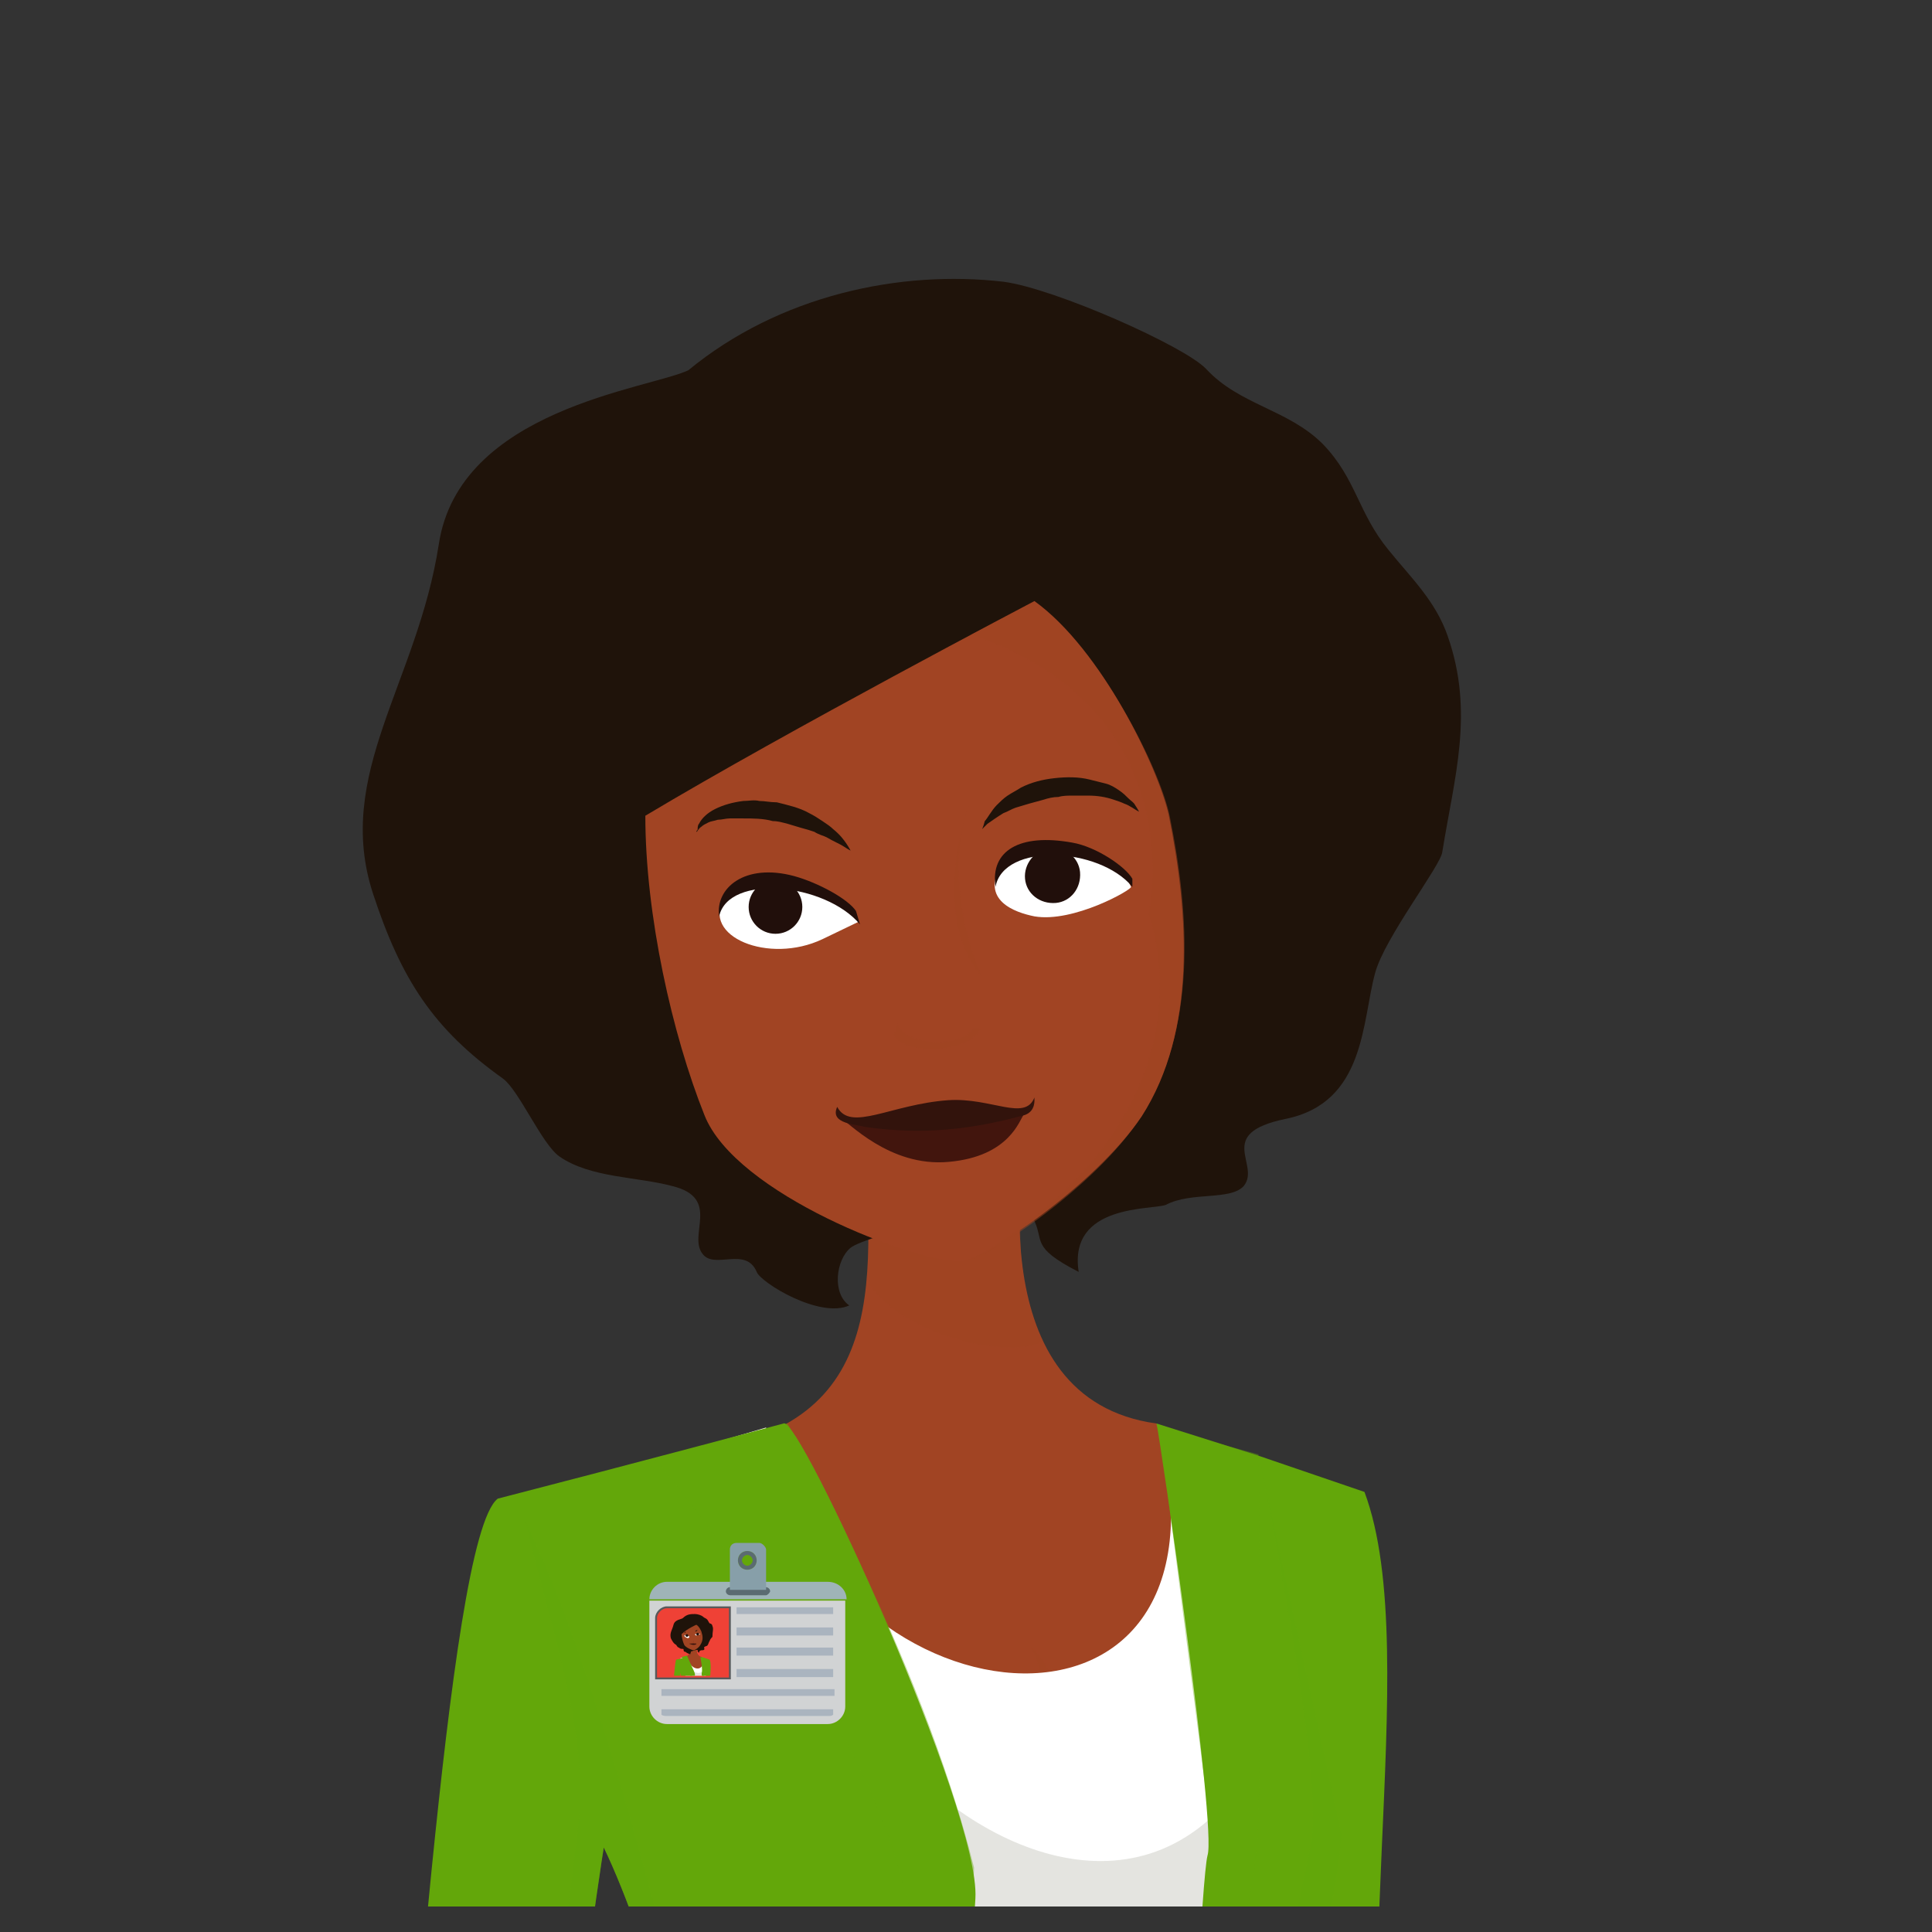 <?xml version="1.0" encoding="utf-8"?>
<!-- Generator: Adobe Illustrator 19.0.1, SVG Export Plug-In . SVG Version: 6.00 Build 0)  -->
<svg version="1.1" id="Layer_1" xmlns="http://www.w3.org/2000/svg" xmlns:xlink="http://www.w3.org/1999/xlink" x="0px" y="0px"
	 viewBox="0 0 144 144" style="enable-background:new 0 0 144 144;" xml:space="preserve">
<rect x="0" y="0" width="144" height="144" fill="#333333" stroke="none"/>
<style type="text/css">
	.st0{clip-path:url(#SVGID_2_);}
	.st1{opacity:0.4;fill:#818181;}
	.st2{fill:#FDD1B0;}
	.st3{opacity:0.25;fill:#F9B38A;}
	.st4{opacity:0.7;fill:#FABD98;}
	.st5{opacity:0.7;}
	.st6{opacity:0.2;fill:#F37C3F;}
	.st7{fill:#FFFFFF;}
	.st8{fill:#3E1410;}
	.st9{fill:url(#SVGID_3_);}
	.st10{fill:url(#SVGID_4_);}
	.st11{fill:url(#hair_4_);}
	.st12{fill:#333E48;}
	.st13{fill:#49606C;}
	.st14{opacity:0.3;fill:#49606C;}
	.st15{fill:#F3F3F3;}
	.st16{fill:#E6E6E5;}
	.st17{fill:#0E222D;}
	.st18{opacity:0.5;fill:#0E222D;}
	.st19{opacity:0.7;fill:#11273D;}
	.st20{opacity:0.4;fill:#1A1A1A;}
	.st21{clip-path:url(#SVGID_6_);}
	.st22{fill:#A97C50;}
	.st23{opacity:0.7;fill:#A57E5C;}
	.st24{fill:#8B5E3C;}
	.st25{fill:#3C2415;}
	.st26{opacity:0.8;fill:#8B5E3C;}
	.st27{fill:#36160E;}
	.st28{opacity:0.25;fill:#8B5E3C;}
	.st29{fill:#25110B;}
	.st30{opacity:0.4;fill:#524F4F;}
	.st31{fill:url(#SVGID_7_);}
	.st32{opacity:0.3;fill:url(#SVGID_8_);}
	.st33{fill:url(#SVGID_9_);}
	.st34{opacity:0.3;fill:url(#SVGID_10_);}
	.st35{opacity:0.2;fill:url(#SVGID_11_);}
	.st36{fill:#131313;}
	.st37{fill:url(#SVGID_12_);}
	.st38{fill:url(#SVGID_13_);}
	.st39{fill:#010101;}
	.st40{fill:#F1F2F2;}
	.st41{opacity:0.3;fill:#303030;}
	.st42{fill:#E2231A;}
	.st43{opacity:0.75;fill:#C3C6C8;}
	.st44{fill:#0B0A0B;}
	.st45{fill:#282829;}
	.st46{fill:#1C1B1C;}
	.st47{fill:#F9A45D;}
	.st48{clip-path:url(#SVGID_15_);}
	.st49{opacity:0.25;fill:#333333;}
	.st50{fill:#A14423;}
	.st51{opacity:0.5;fill:#A14423;}
	.st52{fill:#3B3434;}
	.st53{fill:#2E2D26;}
	.st54{opacity:0.25;fill:#2E2D26;}
	.st55{opacity:0.2;fill:#7B7C68;}
	.st56{fill:#63A70A;}
	.st57{opacity:0.4;fill:#63A70A;}
	.st58{opacity:0.4;}
	.st59{fill:#1F130A;}
	.st60{fill:#42150D;}
	.st61{fill:#32130C;}
	.st62{fill:#210F0B;}
	.st63{fill:#D1D3D4;}
	.st64{fill:#EF4136;stroke:#58595B;stroke-width:0.141;stroke-miterlimit:10;}
	.st65{fill:#AAB4BF;}
	.st66{fill:#9FB4B8;}
	.st67{fill:#5B6B71;}
	.st68{fill:#879FA9;}
	.st69{clip-path:url(#SVGID_17_);}
	.st70{fill:#C4D600;}
	.st71{opacity:0.7;fill:#753317;}
	.st72{clip-path:url(#SVGID_19_);}
	.st73{opacity:0.3;fill:#524F4F;}
	.st74{fill:#FBC19E;}
	.st75{opacity:0.2;fill:#F8C5A6;}
	.st76{fill:#FCC3A1;}
	.st77{opacity:8.000000e-002;fill:url(#SVGID_20_);}
	.st78{opacity:8.000000e-002;fill:url(#SVGID_21_);}
	.st79{opacity:0.29;fill:#FBC19E;}
	.st80{fill:#C2531A;}
	.st81{opacity:0.8;fill:#E7835E;}
	.st82{opacity:0.4;fill:#C9920E;}
	.st83{fill:#FF6C0C;}
	.st84{fill:#2D4C56;}
	.st85{fill:#F6D2AE;}
	.st86{fill:#0C2633;}
	.st87{opacity:0.1;fill:url(#SVGID_22_);}
	.st88{opacity:0.1;fill:url(#SVGID_23_);}
	.st89{opacity:0.2;fill:#FFFFFF;}
	.st90{fill:#008FBE;}
	.st91{fill:#004D71;}
	.st92{opacity:0.3;fill:#004D71;}
	.st93{fill:#F9AA7E;}
	.st94{opacity:0.3;fill:#EC8449;}
	.st95{fill:url(#left_arm_2_);}
	.st96{opacity:0.2;fill:#EC8449;}
	.st97{opacity:0.25;fill:#7B7C68;}
	.st98{fill:#111111;}
	.st99{fill:#F8A063;}
	.st100{opacity:0.7;fill:#F8A063;}
	.st101{opacity:0.3;fill:#F8A063;}
	.st102{opacity:0.3;fill:#FAAE72;}
	.st103{fill:#F15941;}
	.st104{fill:#E5442F;}
	.st105{fill:#CC2E27;}
	.st106{opacity:0.12;fill:url(#SVGID_24_);}
	.st107{opacity:0.12;fill:url(#SVGID_25_);}
	.st108{fill:#07090E;}
	.st109{fill:#1A1A1A;}
	.st110{fill:#7A3E74;}
	.st111{fill:#2D2D3B;}
	.st112{opacity:0.15;fill:#333E48;}
	.st113{fill:#732282;}
	.st114{opacity:0.59;fill:#732282;}
	.st115{opacity:0.8;clip-path:url(#SVGID_19_);fill:#E7835E;}
	.st116{clip-path:url(#SVGID_27_);}
	.st117{opacity:0.15;fill:#010101;}
	.st118{fill:#2D140D;}
	.st119{fill:url(#trousers_3_);}
	.st120{opacity:0.5;fill:url(#SVGID_28_);}
	.st121{opacity:0.5;fill:url(#SVGID_29_);}
	.st122{opacity:0.25;fill:#5D2D11;}
	.st123{opacity:0.1;fill:#5C5925;}
	.st124{fill:#FECD8F;}
	.st125{opacity:0.5;fill:#FAB072;}
	.st126{fill:#FFE9CC;}
	.st127{opacity:0.3;fill:#A67D52;}
	.st128{fill:#FECC8C;}
	.st129{opacity:0.85;}
	.st130{opacity:0.15;fill:#004D71;}
	.st131{opacity:0.2;fill:#004D71;}
	.st132{opacity:0.3;fill:#ACAE85;}
	.st133{fill:#FFEFD9;}
	.st134{opacity:0.58;fill:#F8A063;}
	.st135{fill:#F69FA5;}
	.st136{fill:#7F8C8D;}
	.st137{fill:#F8CB5C;}
	.st138{fill:#FDC78F;}
	.st139{fill:#D53227;}
	.st140{fill:#BBAF8A;}
	.st141{fill:none;stroke:#DCCCA0;stroke-width:0.182;stroke-miterlimit:10;}
	.st142{fill:none;stroke:#DCCCA0;stroke-width:0.182;stroke-miterlimit:10;stroke-dasharray:0.7,0.7;}
	.st143{fill:#E6E7E8;}
	.st144{fill:#A7A9AC;}
	.st145{fill:#FDC485;}
	.st146{fill:#A4A9AD;}
	.st147{opacity:0.3;fill:#333E48;}
	.st148{fill:#5C6670;}
	.st149{fill:#FFFFFF;stroke:#333E48;stroke-width:3.912;stroke-miterlimit:10;}
	.st150{fill:#465259;}
	.st151{fill:#C3C6C8;}
	.st152{fill:#E42A27;}
	.st153{fill:#D0D5D6;}
	.st154{fill:#F7A800;}
	.st155{fill:#C9920E;}
	.st156{fill:#364A5E;}
	.st157{fill:#293B4D;}
	.st158{fill:#FFFFFF;stroke:#333E48;stroke-width:4.088;stroke-miterlimit:10;}
	.st159{display:none;}
	.st160{display:inline;}
	.st161{fill:#F1F4F7;}
	.st162{fill:#94A2AF;}
	.st163{fill:#F8EBD4;}
	.st164{fill:#FFD162;}
	.st165{fill:#F5F6F7;}
	.st166{fill:#D1D5D7;}
	.st167{fill:#AAB5BE;}
	.st168{opacity:0.52;fill:#F7A800;}
	.st169{fill:#F6F9FB;}
	.st170{fill:#E7EAED;}
</style>
<g>
	<defs>
		<rect id="SVGID_14_" x="12.3" y="-5.7" width="110.2" height="147.8"/>
	</defs>
	<clipPath id="SVGID_2_">
		<use xlink:href="#SVGID_14_"  style="overflow:visible;"/>
	</clipPath>
	<g class="st0">
		<g>
			<g id="girl_in_jacket_2_">
				<g id="neck_6_">
					<path class="st50" d="M86.2,106.1c-13.2-1.8-10.1-20.2-9.4-23.3H64.3c0.7,12.4,2.3,23.4-12.5,25.4c4.4,9.2,17.6,26.8,26.7,32.5
						C82.1,133.4,98.5,127.4,86.2,106.1z"/>
					<path class="st51" d="M64.8,95.8c0.1-3.1-0.2-6.6-0.4-10.1h12.4c-0.4,1.7-1.9,8.3,0.9,14.3C75.4,101.2,67.9,99.9,64.8,95.8z"/>
					<path class="st51" d="M79.7,133.2c0,0,0.5-7.4-2.9-10.5c1.5,2.5,1.1,8.1-0.7,10.1L79.7,133.2z"/>
				</g>
				<g id="top_1_">
					<path id="top_6_" class="st7" d="M86.4,106.4c6.6,26.3-25.8,22.5-29.3,0L44.9,110c4.1,7.3,12.6,45.6,12.1,56.5
						c0,0-8.1,21.4-14.2,31.9c8.4,2.7,40.3,7.5,56.2,2.1c-2.1-13-7-34.9-6.9-36.5C92.5,141.2,105.3,131.8,86.4,106.4z"/>
					<path id="shadow_1_" class="st55" d="M64.9,128.3c5.8,8.5,18.6,15.3,26.7,5.8c-0.1,0.3,1.9-0.5,5.1-1.8
						c0,6.2-1.7,11.9-3.1,18.6c-2.8-1.3-4.7-2.5-4.8-3.5c-8.8-0.7-14.4,18.9-16.1,26c-3.4,14.3,0,27,6.6,29.5
						c-14.8,0-31-2.7-36.6-4.5C48.9,188,57,166.5,57,166.5c0.3-6-2.1-20.1-5.1-32.9C59.3,131.7,64.9,129.8,64.9,128.3z"/>
				</g>
				<g id="jacket_1_">
					<g id="jacket_3_">
						<path class="st56" d="M58.4,106.1c0,0-11.6,3.1-21.3,5.6c-3.9,3-6.4,49.9-8.5,62.2c2.1-0.4,13.2-1.4,13.2-1.4
							c-0.4-12.2,3.2-34.8,3.2-34.8c3.3,6.8,8.4,23.6,7,31c-0.4,1.1-1.6,1.4-1.3,1.9c0.1,0.3,1.7,1.1,1.7,1.1
							c-3.6,7.4-11.2,27-14.9,33.3c6.3,1.7,21.1,2.4,26.7,1.3c4.1-10.1,6.4-28.7,8.5-64.8C73.1,135,59.5,105.3,58.4,106.1z"/>
						<path class="st56" d="M86.2,106.1l7.6,2.4l7.9,2.7c4.6,12.3-2.2,40.1,3.1,55.8c0,0.2-1.3,1-1.5,1.3c2.6,2.1,3.4,8.9,3.8,12.3
							c-6,0.4-11,2.3-11,2.3c2.3,9.5,4.9,20.2,4.7,21.3c0,1.4-12.7,1.7-12.7,1.7c-1.5-2.1,1.1-64.4,1.9-67.6
							C90.7,136.2,86.5,107.4,86.2,106.1z"/>
					</g>
					<g id="shadows_2_">
						<path class="st57" d="M63.6,206.4c-4.8-0.6-17.3-0.9-19-5.5c-2.2-5.6,8.3-27.2,14.1-26.8c-1.1-0.8-3.4-1.3-4.7-2
							c2.9-0.8,6.2-0.3,8.9-1.2l-7.7-1.1c-0.9-4.7-8.4-40.8-16-56.3c1.3,6.2,4.4,14.2,4,21.5c-0.2,2.8-4.9,37.8-4.9,37.8
							c2-0.2,3.5-0.3,3.5-0.3c-0.4-12.2,3.2-34.8,3.2-34.8c3.3,6.8,8.4,23.6,7,31c-0.4,1.1-1.6,1.4-1.3,1.9c0.1,0.3,1.7,1.1,1.7,1.1
							c-3.6,7.4-11.2,27-14.9,33.3C43.7,206.7,57.6,207.4,63.6,206.4z"/>
						<path class="st57" d="M98.8,182c-1.6,0.5-2.6,0.9-2.6,0.9c-1.7-7.1-3.2-13.4-3.2-14.5c0-9.5,2.9-22,4.7-30.9
							c1.1-5.3-3.9-29.1-3.9-29.1l6.1,27.9c0.7,1.9-4.8,23.3-4.8,27.5C95.1,164,97.5,175.7,98.8,182z"/>
					</g>
					<g id="lapels_1_" class="st58">
						<path class="st56" d="M58.7,106.1l-9.9,2.6c0,0,14.6,17.5,18.2,30.6c2.3,8.3,5,16.1,5,16.1s0.2-3,0.6-16.2
							C68.6,123.2,58.7,106.1,58.7,106.1z"/>
						<path class="st56" d="M86.4,106.4l7.4,2c0,0,0.3,23.3-0.1,28.9c-0.7,8.6-4.6,15.5-4.6,15.5l1.2-16L86.4,106.4z"/>
					</g>
				</g>
			</g>
			<g id="head_6_">
				<path id="hair_5_" class="st59" d="M107.9,47.4c-0.9-2.6-2.7-4.3-4.4-6.4c-2.3-2.8-2.4-5.3-4.9-7.9c-2.6-2.6-6.2-2.9-8.7-5.6
					c-1.6-1.7-11.3-6-15.1-6.5c-7.7-0.9-16.7,1-23.5,6.6c-3,1.4-17.1,2.9-18.6,13c-1.6,10.3-7.8,17.1-4.9,26
					c2.1,6.4,4.5,10.1,9.7,13.8c1.2,0.9,2.9,4.9,4.2,5.8c2.3,1.6,5.8,1.5,8.4,2.2c3.7,0.9,1.1,3.7,2.3,5.1c0.9,1.1,3.2-0.6,4,1.3
					c0.3,0.8,4.7,3.5,6.9,2.5c-1.3-0.9-1-3.4,0.1-4.3c1.1-0.9,12.6-4,13.6-2.2c0.9,1.7-0.3,2.1,3.4,4c-0.8-5.1,5.5-4.6,6.5-5
					c1.9-1,4.8-0.3,5.8-1.4c1.3-1.6-2.2-3.9,3.1-5c6-1.2,5.7-7.3,6.7-10.9c0.7-2.6,4.9-8,5-9C108.4,57.9,109.9,53.1,107.9,47.4z"/>
				<g id="face_14_">
					<path id="face_15_" class="st50" d="M77.1,44.8c5,3.6,9.2,12.4,10,15.9c1.5,7.4,2.1,16.1-2,22.5C81.6,88.4,73.3,93.9,71.6,94
						c-3.4,0.1-16.8-5-19.1-10.9c-2.4-6-4.4-14.9-4.4-22.3C58.8,54.4,77.1,44.8,77.1,44.8z"/>
					<path class="st51" d="M87.2,60.9c-0.7-3.5-5.1-12.4-10.1-16c0,0-2.8,1.4-4.7,2.4c16.7,5.7,13.2,20.9,13.2,20.9
						s5.8,14.3-13,25.6c2.8-1.2,9.5-6,12.4-10.5C89.2,76.8,88.7,68.3,87.2,60.9z"/>
					<g id="smile_4_">
						<path class="st60" d="M76.3,83.1c-0.3,0.3-1,3.1-5.6,3.5c-4.4,0.4-7.5-3-8.2-3.4c0.3,0.1,1.5,0.5,2,0.6
							C66.4,83.7,76.3,83.1,76.3,83.1z"/>
						<path class="st61" d="M62.4,82.5c1,1.9,4-0.2,8.3-0.5c3.2-0.2,5.7,1.6,6.4-0.2c0,0.2,0.1,1-0.7,1.3c-4,1.1-7.6,1.5-11.9,0.9
							C63.9,83.8,61.8,83.8,62.4,82.5z"/>
					</g>
					<path id="nose_7_" class="st51" d="M66.9,76.3c0.5,1.6,4.7,1.9,5.7,0.3l0.5,0.1c-1.1,1.9-5.6,1.9-6.5,0.5
						C66.6,77.3,66.6,77.1,66.9,76.3z"/>
					<g id="eyes_7_">
						<g>
							<g>
								<path class="st7" d="M54,66.9c2.1-3.4,8.5-1.1,10,1.8l-2.7,1.3C57.3,71.9,52.2,69.8,54,66.9z"/>
								<g>
									<circle class="st62" cx="57.8" cy="67.6" r="2"/>
								</g>
								<path class="st62" d="M53.6,68.3c-0.3-2.1,1.9-4,5.6-3c1.8,0.5,4,1.7,4.6,2.6l0.3,1C61.5,65.8,54.3,65.1,53.6,68.3z"/>
							</g>
							<path class="st59" d="M52,61.8c0-0.1,0-0.3,0.1-0.4c0.2-0.4,0.6-0.8,1.2-1.1c0.6-0.3,1.3-0.5,2.1-0.6c0.4,0,0.8-0.1,1.2,0
								c0.4,0,0.8,0.1,1.3,0.1c0.8,0.2,1.7,0.4,2.4,0.8c0.4,0.2,0.7,0.4,1,0.6c0.3,0.2,0.6,0.4,0.8,0.6c0.5,0.4,0.8,0.8,1,1.1
								c0.2,0.3,0.3,0.5,0.3,0.5s-0.2-0.1-0.5-0.3c-0.3-0.2-0.8-0.4-1.3-0.7c-0.2-0.1-0.6-0.2-0.9-0.4c-0.3-0.1-0.6-0.2-1-0.3
								c-0.3-0.1-0.7-0.2-1-0.3c-0.4-0.1-0.7-0.2-1.1-0.2c-0.7-0.2-1.5-0.2-2.2-0.2c-0.3,0-0.7,0-1,0c-0.3,0-0.6,0.1-0.9,0.1
								c-0.3,0.1-0.5,0.1-0.7,0.2c-0.2,0.1-0.4,0.2-0.5,0.3c-0.3,0.2-0.3,0.4-0.4,0.4C51.9,61.9,52,61.9,52,61.8z"/>
						</g>
						<g>
							<g>
								<path class="st7" d="M74.6,64.5c0.7-1.3,6-2.3,9.2,0.6l0.5,1c0.1,0.2-4.3,2.7-7.2,2.2C75.6,68,73.1,67.1,74.6,64.5z"/>
								<g>
									<path class="st62" d="M76.4,65.5c0.1,1.1,1.1,1.9,2.3,1.8c1.1-0.1,1.9-1.1,1.8-2.3c-0.1-1.1-1.1-1.9-2.3-1.8
										C77.1,63.4,76.3,64.4,76.4,65.5z"/>
								</g>
								<path class="st62" d="M74.2,66.1c-0.4-2.7,1.8-4,5.7-3.3c1.8,0.3,4,1.8,4.5,2.7l0,0.6C81.9,63.1,74.8,62.8,74.2,66.1z"/>
							</g>
							<path class="st59" d="M74.3,60c0.2-0.2,0.5-0.5,0.8-0.7c0.3-0.2,0.7-0.4,1-0.6c0.8-0.4,1.6-0.6,2.5-0.7
								c0.9-0.1,1.8-0.1,2.6,0.1c0.4,0.1,0.8,0.2,1.2,0.3c0.4,0.1,0.7,0.3,1,0.5c0.3,0.2,0.5,0.4,0.7,0.6c0.2,0.2,0.4,0.3,0.5,0.5
								c0.2,0.3,0.3,0.5,0.3,0.5s-0.2-0.1-0.5-0.3c-0.2-0.1-0.3-0.2-0.6-0.3c-0.2-0.1-0.5-0.2-0.8-0.3c-0.6-0.2-1.2-0.3-1.9-0.3
								c-0.4,0-0.7,0-1.1,0c-0.4,0-0.8,0-1.1,0.1c-0.4,0-0.8,0.1-1.1,0.2c-0.4,0.1-0.7,0.2-1.1,0.3c-0.3,0.1-0.7,0.2-1,0.3
								c-0.3,0.1-0.6,0.3-0.9,0.4c-0.5,0.3-0.9,0.6-1.2,0.8c-0.3,0.3-0.4,0.4-0.4,0.4s0.1-0.2,0.2-0.6C73.6,61,73.9,60.4,74.3,60z"
								/>
						</g>
					</g>
				</g>
			</g>
		</g>
		<path class="st51" d="M72.2,60c0,0-3,8.3,1,12.8C73.1,72.7,70.1,66.1,72.2,60z"/>
		<g>
			<path class="st63" d="M48.4,119.3v7.9c0,0.7,0.6,1.3,1.3,1.3h12c0.7,0,1.3-0.6,1.3-1.3v-7.9H48.4z"/>
			<path class="st64" d="M54.4,119.8h-4.7c-0.4,0-0.8,0.4-0.8,0.8v4.5h5.5V119.8z"/>
			<g>
				<rect x="54.9" y="124.4" class="st65" width="7.2" height="0.6"/>
				<rect x="49.3" y="125.9" class="st65" width="12.9" height="0.5"/>
				<path class="st65" d="M49.3,127.8c0.1,0.1,0.3,0.1,0.4,0.1h12c0.2,0,0.3,0,0.4-0.1v-0.4H49.3V127.8z"/>
				<rect x="54.9" y="121.3" class="st65" width="7.2" height="0.6"/>
				<rect x="54.9" y="119.8" class="st65" width="7.2" height="0.5"/>
				<rect x="54.9" y="122.8" class="st65" width="7.2" height="0.6"/>
			</g>
			<path class="st66" d="M61.7,117.9h-12c-0.7,0-1.3,0.6-1.3,1.3h14.7C63.1,118.5,62.5,117.9,61.7,117.9z"/>
			<path class="st67" d="M57.1,118.9h-2.7c-0.1,0-0.3-0.1-0.3-0.3c0-0.1,0.1-0.3,0.3-0.3h2.7c0.1,0,0.3,0.1,0.3,0.3
				C57.4,118.7,57.2,118.9,57.1,118.9z"/>
			<path class="st67" d="M55.7,115.9c0.2,0,0.4,0.2,0.4,0.4c0,0.2-0.2,0.4-0.4,0.4s-0.4-0.2-0.4-0.4
				C55.3,116.1,55.5,115.9,55.7,115.9L55.7,115.9z M55.7,115.6c-0.4,0-0.7,0.3-0.7,0.7c0,0.4,0.3,0.7,0.7,0.7c0.4,0,0.7-0.3,0.7-0.7
				C56.4,115.9,56.1,115.6,55.7,115.6L55.7,115.6z"/>
			<path class="st68" d="M56.6,115h-1.7c-0.3,0-0.5,0.2-0.5,0.5v3h2.7v-3C57.1,115.3,56.8,115,56.6,115z M55.7,117
				c-0.4,0-0.7-0.3-0.7-0.7c0-0.4,0.3-0.7,0.7-0.7c0.4,0,0.7,0.3,0.7,0.7C56.4,116.7,56.1,117,55.7,117z"/>
			<g>
				<defs>
					<path id="SVGID_16_" d="M54.2,119.9h-4.4c-0.4,0-0.8,0.3-0.8,0.8v4.2h5.2V119.9z"/>
				</defs>
				<clipPath id="SVGID_3_">
					<use xlink:href="#SVGID_16_"  style="overflow:visible;"/>
				</clipPath>
				<g style="clip-path:url(#SVGID_3_);">
					<g id="girl_in_jacket_3_">
						<g id="neck_1_">
							<path class="st50" d="M52.3,123.5c-0.5-0.1-0.4-0.9-0.4-1h-0.5c0,0.5,0.1,1-0.5,1c0.2,0.4,0.7,1.1,1,1.3
								C52.1,124.6,52.7,124.4,52.3,123.5z"/>
							<path class="st51" d="M51.5,122.9c0-0.1,0-0.3,0-0.4h0.5c0,0.1-0.1,0.4,0,0.6C51.8,123.2,51.6,123.1,51.5,122.9z"/>
							<path class="st51" d="M52,124.6c0,0,0-0.3-0.1-0.4c0.1,0.1,0,0.3,0,0.4L52,124.6z"/>
						</g>
						<g id="top_7_">
							<path id="top_8_" class="st7" d="M52.3,123.5c0.4,1.1-0.8,1.2-1.1,0l-0.5,0.1c0.2,0.3,0.5,1.7,0.5,2.1c0,0-0.3,0.8-0.5,1.2
								c0.3,0.1,1.5,0.3,2.1,0.1c-0.1-0.5-0.3-1.3-0.3-1.4C52.5,124.8,53,124.5,52.3,123.5z"/>
							<path id="shadow_14_" class="st55" d="M51.4,124.3c0.2,0.3,0.7,0.6,1,0.2c0,0,0.1,0,0.2-0.1c0,0.2-0.1,0.5-0.1,0.7
								c-0.1,0-0.2-0.1-0.2-0.1c-0.3,0-0.5,0.7-0.6,1c-0.1,0.5,0,1,0.2,1.1c-0.6,0-1.2-0.1-1.4-0.2c0.2-0.4,0.5-1.2,0.5-1.2
								c0-0.2-0.1-0.8-0.2-1.2C51.2,124.5,51.4,124.4,51.4,124.3z"/>
						</g>
						<g id="jacket_8_">
							<g id="jacket_9_">
								<path class="st56" d="M51.2,123.5c0,0-0.4,0.1-0.8,0.2c-0.1,0.1-0.2,1.9-0.3,2.4c0.1,0,0.5-0.1,0.5-0.1
									c0-0.5,0.1-1.3,0.1-1.3c0.1,0.3,0.3,0.9,0.3,1.2c0,0-0.1,0.1,0,0.1c0,0,0.1,0,0.1,0c-0.1,0.3-0.4,1-0.6,1.3
									c0.2,0.1,0.8,0.1,1,0c0.2-0.4,0.2-1.1,0.3-2.5C51.8,124.6,51.2,123.5,51.2,123.5z"/>
								<path class="st56" d="M52.3,123.5l0.3,0.1l0.3,0.1c0.2,0.5-0.1,1.5,0.1,2.1c0,0-0.1,0-0.1,0c0.1,0.1,0.1,0.3,0.1,0.5
									c-0.2,0-0.4,0.1-0.4,0.1c0.1,0.4,0.2,0.8,0.2,0.8c0,0.1-0.5,0.1-0.5,0.1c-0.1-0.1,0-2.4,0.1-2.6
									C52.4,124.6,52.3,123.6,52.3,123.5z"/>
							</g>
							<g id="shadows_1_">
								<path class="st57" d="M51.4,127.3c-0.2,0-0.7,0-0.7-0.2c-0.1-0.2,0.3-1,0.5-1c0,0-0.1,0-0.2-0.1c0.1,0,0.2,0,0.3,0l-0.3,0
									c0-0.2-0.3-1.5-0.6-2.1c0,0.2,0.2,0.5,0.2,0.8c0,0.1-0.2,1.4-0.2,1.4c0.1,0,0.1,0,0.1,0c0-0.5,0.1-1.3,0.1-1.3
									c0.1,0.3,0.3,0.9,0.3,1.2c0,0-0.1,0.1,0,0.1c0,0,0.1,0,0.1,0c-0.1,0.3-0.4,1-0.6,1.3C50.6,127.3,51.2,127.3,51.4,127.3z"/>
								<path class="st57" d="M52.7,126.4C52.7,126.4,52.6,126.4,52.7,126.4c-0.2-0.2-0.2-0.5-0.2-0.5c0-0.4,0.1-0.8,0.2-1.2
									c0-0.2-0.1-1.1-0.1-1.1l0.2,1.1c0,0.1-0.2,0.9-0.2,1C52.6,125.7,52.7,126.1,52.7,126.4z"/>
							</g>
							<g id="sleeve_rims_4_">
								<path class="st70" d="M50.7,125.9c0,0-0.7,0-0.7,0l0,0.4c0.2,0.1,0.7,0,0.7-0.1C50.7,126.2,50.7,125.9,50.7,125.9z"/>
								<path class="st70" d="M52.6,126.2c0.1,0,0.2-0.1,0.5-0.1c0,0.1,0.1,0.3,0.1,0.3l-0.5,0.1C52.6,126.4,52.6,126.3,52.6,126.2z
									"/>
							</g>
							<g id="lapels_4_">
								<path class="st56" d="M51.2,123.4l-0.4,0.1c0,0,0.5,0.7,0.6,1.2c0.1,0.3,0.1,1.3,0.1,1.3s0.1-1,0.1-1.3
									C51.7,124.4,51.2,123.4,51.2,123.4z"/>
								<path class="st56" d="M52.2,123.5l0.3,0.1c0,0,0,0.9,0,1.1c0,0.3-0.2,1.3-0.2,1.3s0-1,0-1.3
									C52.4,124.5,52.2,123.5,52.2,123.5z"/>
							</g>
						</g>
						<g id="arms_4_">
							<path class="st50" d="M53,127.8c0-0.1,0.1-0.1,0.1-0.2c0-0.2-0.3-0.8-0.5-1.1l0.4-0.1c0.1,0.4,0.2,1.1,0.3,1.3
								c0,0.1,0,0.4,0,0.4c0,0-0.1,0.3-0.1,0.4c-0.1,0.1-0.3,0.2-0.3,0.2c0-0.1,0.1-0.2,0.2-0.3c0,0,0.1-0.3,0.1-0.3
								c-0.1,0-0.1,0.3-0.3,0.3c0-0.1,0.1-0.2,0.1-0.3C53,128,53,127.9,53,127.8z"/>
							<path class="st50" d="M50.3,127.9c0-0.1,0-0.2,0-0.2c0-0.1-0.1-0.8-0.2-1.3c0.2,0,0.3,0,0.4,0c0,0.1,0,0.1,0,0.2
								c0,0.1-0.1,1,0,1.1c0.1,0.1,0.2,0.2,0.2,0.3c0,0.1,0.1,0.4,0.1,0.5c-0.1,0-0.1-0.3-0.2-0.3c0,0,0,0.2,0,0.3c0,0,0,0.2,0,0.3
								c0,0.1-0.1,0.1-0.1,0c0,0,0,0,0,0c0,0-0.1,0.1-0.1,0c0,0,0,0,0,0c0,0,0,0-0.1,0c0,0,0-0.1,0-0.1c0,0,0,0.1,0,0.1
								c0-0.1-0.1-0.2-0.1-0.3c0,0,0-0.2,0-0.2C50.3,128.1,50.3,127.9,50.3,127.9z"/>
						</g>
					</g>
					<g id="head_1_">
						<path id="hair_1_" class="st59" d="M53.1,121.2c0-0.1-0.1-0.2-0.2-0.2c-0.1-0.1-0.1-0.2-0.2-0.3c-0.1-0.1-0.2-0.1-0.3-0.2
							c-0.1-0.1-0.4-0.2-0.6-0.2c-0.3,0-0.6,0-0.9,0.3c-0.1,0.1-0.6,0.1-0.7,0.5c-0.1,0.4-0.3,0.6-0.2,1c0.1,0.2,0.2,0.4,0.4,0.5
							c0,0,0.1,0.2,0.2,0.2c0.1,0.1,0.2,0.1,0.3,0.1c0.1,0,0,0.1,0.1,0.2c0,0,0.1,0,0.2,0.1c0,0,0.2,0.1,0.3,0.1c-0.1,0,0-0.1,0-0.2
							c0,0,0.5-0.2,0.5-0.1c0,0.1,0,0.1,0.1,0.2c0-0.2,0.2-0.2,0.2-0.2c0.1,0,0.2,0,0.2-0.1c0-0.1-0.1-0.1,0.1-0.2
							c0.2,0,0.2-0.3,0.3-0.4c0-0.1,0.2-0.3,0.2-0.3C53.1,121.6,53.2,121.4,53.1,121.2z"/>
						<g id="face_1_">
							<path id="face_2_" class="st50" d="M51.9,121.1c0.2,0.1,0.4,0.5,0.4,0.6c0.1,0.3,0.1,0.6-0.1,0.9c-0.1,0.2-0.4,0.4-0.5,0.4
								c-0.1,0-0.6-0.2-0.7-0.4c-0.1-0.2-0.2-0.6-0.2-0.8C51.2,121.4,51.9,121.1,51.9,121.1z"/>
							<g id="smile_1_">
								<path class="st60" d="M51.9,122.5c0,0,0,0.1-0.2,0.1c-0.2,0-0.3-0.1-0.3-0.1c0,0,0.1,0,0.1,0
									C51.5,122.5,51.9,122.5,51.9,122.5z"/>
								<path class="st61" d="M51.4,122.5c0,0.1,0.1,0,0.3,0c0.1,0,0.2,0.1,0.2,0c0,0,0,0,0,0C51.7,122.6,51.6,122.6,51.4,122.5
									C51.4,122.5,51.3,122.5,51.4,122.5z"/>
							</g>
							<path id="nose_1_" class="st71" d="M51.5,122.3c0,0.1,0.2,0.1,0.2,0l0,0C51.8,122.4,51.5,122.4,51.5,122.3
								C51.5,122.3,51.5,122.3,51.5,122.3z"/>
							<g id="eyes_1_">
								<g>
									<g>
										<path class="st7" d="M51,121.9c0.1-0.1,0.3,0,0.4,0.1l-0.1,0.1C51.2,122.1,51,122,51,121.9z"/>
										<g>
											<circle class="st62" cx="51.2" cy="121.9" r="0.1"/>
										</g>
										<path class="st62" d="M51,122c0-0.1,0.1-0.2,0.2-0.1c0.1,0,0.2,0.1,0.2,0.1l0,0C51.3,121.9,51,121.8,51,122z"/>
									</g>
									<path class="st59" d="M51,121.7C51,121.7,51,121.7,51,121.7C51,121.7,51,121.7,51,121.7c0.1-0.1,0.1-0.1,0.1-0.1
										c0,0,0,0,0,0c0,0,0,0,0,0c0,0,0.1,0,0.1,0c0,0,0,0,0,0c0,0,0,0,0,0c0,0,0,0,0,0c0,0,0,0,0,0s0,0,0,0c0,0,0,0,0,0
										c0,0,0,0,0,0c0,0,0,0,0,0c0,0,0,0,0,0c0,0,0,0,0,0c0,0-0.1,0-0.1,0C51.1,121.7,51.1,121.7,51,121.7
										C51,121.7,51,121.7,51,121.7C51,121.7,51,121.7,51,121.7C51,121.7,51,121.7,51,121.7C51,121.7,51,121.7,51,121.7
										C51,121.7,51,121.7,51,121.7z"/>
								</g>
								<g>
									<g>
										<path class="st7" d="M51.8,121.8c0,0,0.2-0.1,0.4,0l0,0c0,0-0.2,0.1-0.3,0.1C51.9,121.9,51.8,121.9,51.8,121.8z"/>
										<g>
											<circle class="st62" cx="52" cy="121.8" r="0.1"/>
										</g>
										<path class="st62" d="M51.8,121.9c0-0.1,0.1-0.2,0.2-0.1c0.1,0,0.2,0.1,0.2,0.1l0,0C52.1,121.8,51.8,121.7,51.8,121.9z"/>
									</g>
									<path class="st59" d="M51.8,121.6C51.8,121.6,51.8,121.6,51.8,121.6C51.8,121.6,51.9,121.6,51.8,121.6
										c0.1-0.1,0.1-0.1,0.2-0.1c0,0,0.1,0,0.1,0c0,0,0,0,0,0c0,0,0,0,0,0c0,0,0,0,0,0c0,0,0,0,0,0c0,0,0,0,0,0s0,0,0,0
										c0,0,0,0,0,0c0,0,0,0,0,0c0,0,0,0-0.1,0c0,0,0,0,0,0c0,0,0,0,0,0c0,0,0,0,0,0C51.9,121.6,51.9,121.6,51.8,121.6
										C51.9,121.6,51.9,121.6,51.8,121.6C51.8,121.7,51.8,121.7,51.8,121.6C51.8,121.7,51.8,121.7,51.8,121.6
										C51.8,121.7,51.8,121.7,51.8,121.6C51.8,121.7,51.8,121.7,51.8,121.6C51.8,121.7,51.8,121.7,51.8,121.6z"/>
								</g>
							</g>
						</g>
					</g>
				</g>
			</g>
		</g>
	</g>
</g>
</svg>
